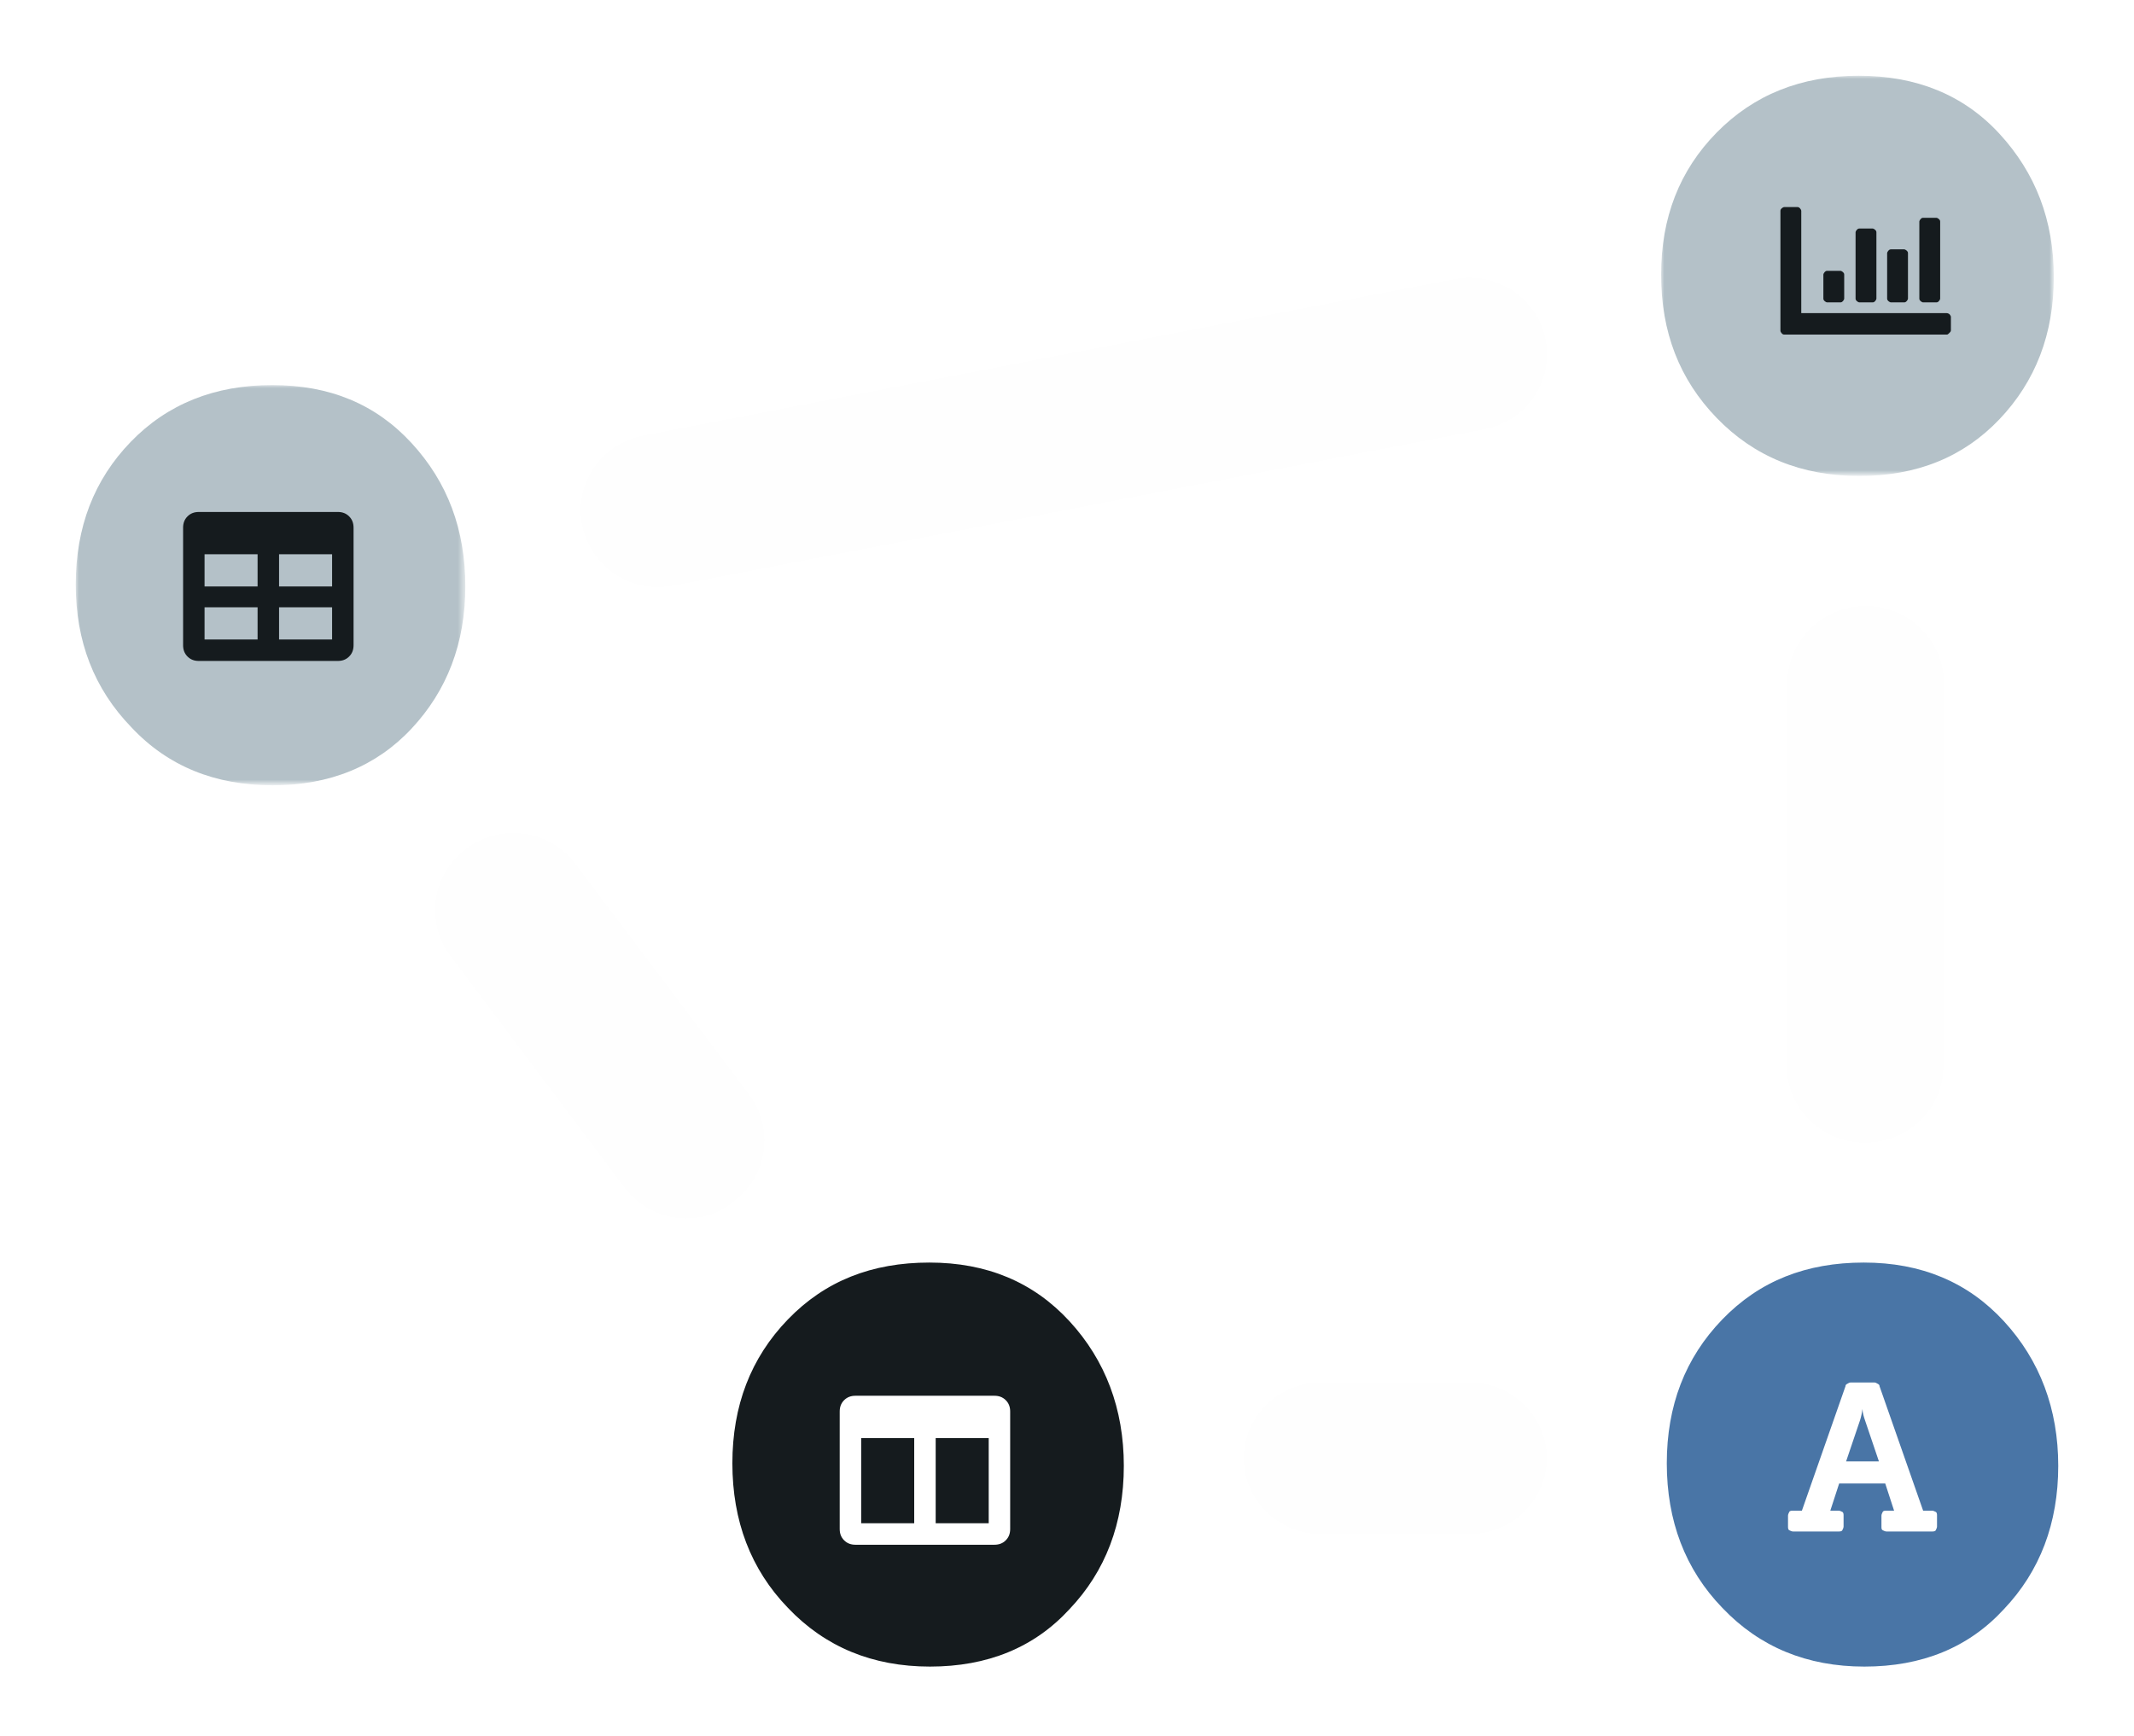 <?xml version="1.0" encoding="utf-8"?>
<!-- Generator: Adobe Illustrator 22.1.0, SVG Export Plug-In . SVG Version: 6.00 Build 0)  -->
<svg version="1.1" id="Livello_1" xmlns="http://www.w3.org/2000/svg" xmlns:xlink="http://www.w3.org/1999/xlink" x="0px" y="0px"
	 viewBox="0 0 338 275" style="enable-background:new 0 0 338 275;" xml:space="preserve">
<style type="text/css">
  :root{
    --primary: #4975A6;
  }
	.st0{fill:#FEFEFE;}
	.st1{filter:url(#Adobe_OpacityMaskFilter);}
	.st2{fill:#FFFFFF;}
	.st3{mask:url(#mask-2_1_);fill:#FFFFFF;fill-opacity:5.000000e-02;}
	.st4{fill:#4975A6;}
	.st5{enable-background:new    ;}
	.st6{filter:url(#Adobe_OpacityMaskFilter_1_);}
	.st7{mask:url(#mask-4_1_);fill:#FFFFFF;fill-opacity:5.000000e-02;}
	.st8{fill:#151B1E;}
	.st9{filter:url(#Adobe_OpacityMaskFilter_2_);}
	.st10{mask:url(#mask-6_1_);fill:#B0BEC5;}
	.st11{filter:url(#Adobe_OpacityMaskFilter_3_);}
	.st12{mask:url(#mask-8_1_);fill:#FFFFFF;fill-opacity:5.000000e-02;}
	.st13{filter:url(#Adobe_OpacityMaskFilter_4_);}
	.st14{mask:url(#mask-10_1_);fill:#B0BEC5;}
	.st15{filter:url(#Adobe_OpacityMaskFilter_5_);}
	.st16{mask:url(#mask-12_1_);fill:#FFFFFF;fill-opacity:5.000000e-02;}
</style>
<desc>Created by Daniele Tabellini @Nasonero @TeamDigitale.</desc>
<g id="PITTOGRAMMA-ILLUSTRAZIONE-2018">
	<g id="PITTOGRAMMA-ILLUSTRAZIONE" transform="translate(-168, -252)">
		<g id="Group-23" transform="translate(168, 252)">
			<path id="Fill-1" class="st0" d="M104.2,93c-5.7,0-10.8-4-12-9.8c-1.3-6.6,3-12.9,9.7-14.2l128.6-24.8c6.6-1.2,13,3,14.3,9.6
				c1.3,6.6-3,12.9-9.7,14.2L106.5,92.8C105.8,92.9,105,93,104.2,93"/>
			<path id="Fill-3" class="st0" d="M295.4,181L295.4,181c-6.9,0-12.5-5.5-12.4-12.3l0.1-60.5c0-6.7,5.6-12.2,12.4-12.2h0
				c6.9,0,12.4,5.5,12.4,12.3l-0.1,60.5C307.9,175.5,302.3,181,295.4,181"/>
			<path id="Fill-5" class="st0" d="M232.8,243h-23.6c-6.7,0-12.2-5.4-12.2-12s5.5-12,12.2-12h23.6c6.7,0,12.2,5.4,12.2,12
				S239.5,243,232.8,243"/>
			<path id="Fill-7" class="st0" d="M108.7,193c-3.7,0-7.4-1.7-9.8-4.9l-27.5-36.6c-4.1-5.4-3-13.1,2.5-17.1c5.4-4,13.1-3,17.2,2.4
				l27.5,36.5c4.1,5.4,3,13.1-2.5,17.1C113.9,192.2,111.3,193,108.7,193"/>
			<g id="Group-20" transform="translate(252, 188)">
				<g id="Group-19">
					<g id="Group-14-Copy">
						<g id="Clip-13">
						</g>
						<defs>
							<filter id="Adobe_OpacityMaskFilter" filterUnits="userSpaceOnUse" x="0" y="0" width="86" height="87">
								<feColorMatrix  type="matrix" values="1 0 0 0 0  0 1 0 0 0  0 0 1 0 0  0 0 0 1 0"/>
							</filter>
						</defs>
						<mask maskUnits="userSpaceOnUse" x="0" y="0" width="86" height="87" id="mask-2_1_">
							<g class="st1">
								<polygon id="path-1_1_" class="st2" points="0,0 86,0 86,87 0,87 								"/>
							</g>
						</mask>
						<path id="Fill-12" class="st3" d="M43.4,87c-12.6,0-23-4.2-31.2-12.6S0,55.7,0,43.3c0-12.4,4.1-22.7,12.2-30.9S30.6,0,43.3,0
							c12.6,0,22.9,4.2,30.8,12.6C82,21.1,86,31.4,86,43.8c0,12.4-4,22.7-11.9,30.9C66.2,82.9,56,87,43.4,87"/>
					</g>
					<path id="Fill-15" class="st4" d="M20.8,66.7C14.9,60.6,12,52.9,12,43.8c0-9.1,2.9-16.7,8.8-22.8S34.1,12,43.2,12
						c9.1,0,16.5,3.1,22.2,9.3c5.7,6.2,8.6,13.9,8.6,22.9c0,9.1-2.9,16.7-8.6,22.7C59.8,73,52.4,76,43.3,76
						C34.2,76,26.7,72.9,20.8,66.7z"/>
					<g class="st5">
						<path class="st2" d="M39.2,51.3c0.2,0,0.4,0.1,0.6,0.2s0.2,0.4,0.2,0.6v1.7c0,0.2-0.1,0.4-0.2,0.6s-0.4,0.2-0.6,0.2H32
							c-0.2,0-0.4-0.1-0.6-0.2s-0.2-0.4-0.2-0.6v-1.7c0-0.2,0.1-0.4,0.2-0.6s0.4-0.2,0.6-0.2h1.4l6.9-19.7c0-0.2,0.1-0.3,0.3-0.4
							s0.3-0.2,0.5-0.2h3.8c0.2,0,0.3,0.1,0.5,0.2s0.3,0.2,0.3,0.4l6.9,19.7H54c0.2,0,0.4,0.1,0.6,0.2s0.2,0.4,0.2,0.6v1.7
							c0,0.2-0.1,0.4-0.2,0.6s-0.4,0.2-0.6,0.2h-7.2c-0.2,0-0.4-0.1-0.6-0.2S46,54.1,46,53.8v-1.7c0-0.2,0.1-0.4,0.2-0.6
							s0.4-0.2,0.6-0.2H48L46.6,47h-7.3l-1.4,4.3H39.2z M42.6,37l-2.2,6.5h5.2L43.4,37c-0.2-0.6-0.4-1.2-0.4-1.8
							C42.9,35.8,42.8,36.4,42.6,37z"/>
					</g>
				</g>
			</g>
			<g id="Group-21" transform="translate(104, 188)">
				<g id="Group-14-Copy-2">
					<g id="Clip-13_1_">
					</g>
					<defs>
						<filter id="Adobe_OpacityMaskFilter_1_" filterUnits="userSpaceOnUse" x="0" y="0" width="86" height="87">
							<feColorMatrix  type="matrix" values="1 0 0 0 0  0 1 0 0 0  0 0 1 0 0  0 0 0 1 0"/>
						</filter>
					</defs>
					<mask maskUnits="userSpaceOnUse" x="0" y="0" width="86" height="87" id="mask-4_1_">
						<g class="st6">
							<polygon id="path-3_1_" class="st2" points="0,0 86,0 86,87 0,87 							"/>
						</g>
					</mask>
					<path id="Fill-12_1_" class="st7" d="M12.2,74.4C4.1,66,0,55.7,0,43.3c0-12.4,4.1-22.7,12.2-30.9S30.6,0,43.3,0
						c12.6,0,22.9,4.2,30.8,12.6C82,21.1,86,31.4,86,43.8c0,12.4-4,22.7-11.9,30.9C66.2,82.9,56,87,43.4,87
						C30.8,87,20.4,82.8,12.2,74.4z"/>
				</g>
				<path id="Fill-17" class="st8" d="M20.8,66.7C14.9,60.6,12,52.9,12,43.8c0-9.1,2.9-16.7,8.8-22.8S34.1,12,43.2,12
					c9.1,0,16.5,3.1,22.2,9.3c5.7,6.2,8.6,13.9,8.6,22.9c0,9.1-2.9,16.7-8.6,22.7C59.8,73,52.4,76,43.3,76
					C34.2,76,26.7,72.9,20.8,66.7z"/>
				<g class="st5">
					<path class="st2" d="M53.5,33.1c0.7,0,1.3,0.2,1.8,0.7s0.7,1.1,0.7,1.8v18.6c0,0.7-0.2,1.3-0.7,1.8s-1.1,0.7-1.8,0.7H31.5
						c-0.7,0-1.3-0.2-1.8-0.7S29,54.9,29,54.2V35.6c0-0.7,0.2-1.3,0.7-1.8s1.1-0.7,1.8-0.7H53.5z M40.8,53.3V39.8h-8.4v13.5H40.8z
						 M52.6,53.3V39.8h-8.4v13.5H52.6z"/>
				</g>
			</g>
			<g id="Group-18" transform="translate(251, 0)">
				<g id="Group-14" transform="translate(12, 12)">
					<g id="Clip-13_2_">
					</g>
					<defs>
						<filter id="Adobe_OpacityMaskFilter_2_" filterUnits="userSpaceOnUse" x="0.1" y="0" width="62.3" height="63.4">
							<feColorMatrix  type="matrix" values="1 0 0 0 0  0 1 0 0 0  0 0 1 0 0  0 0 0 1 0"/>
						</filter>
					</defs>
					<mask maskUnits="userSpaceOnUse" x="0.1" y="0" width="62.3" height="63.4" id="mask-6_1_">
						<g class="st9">
							<polygon id="path-5_1_" class="st2" points="0.1,0 62.3,0 62.3,63.4 0.1,63.4 							"/>
						</g>
					</mask>
					<path id="Fill-12_2_" class="st10" d="M31.5,63.4c-9.2,0-16.7-3.1-22.6-9.2S0.1,40.6,0.1,31.5C0.1,22.5,3,15,8.9,9
						s13.4-9,22.5-9C40.5,0,48,3,53.7,9.2c5.7,6.2,8.6,13.7,8.6,22.7c0,9-2.9,16.5-8.6,22.5C48,60.4,40.6,63.4,31.5,63.4"/>
				</g>
				<g id="Group-14_1_">
					<g id="Clip-13_3_">
					</g>
					<defs>
						<filter id="Adobe_OpacityMaskFilter_3_" filterUnits="userSpaceOnUse" x="0" y="0" width="86" height="87">
							<feColorMatrix  type="matrix" values="1 0 0 0 0  0 1 0 0 0  0 0 1 0 0  0 0 0 1 0"/>
						</filter>
					</defs>
					<mask maskUnits="userSpaceOnUse" x="0" y="0" width="86" height="87" id="mask-8_1_">
						<g class="st11">
							<polygon id="path-7_1_" class="st2" points="0,0 86,0 86,87 0,87 							"/>
						</g>
					</mask>
					<path id="Fill-12_3_" class="st12" d="M12.2,74.4C4.1,66,0,55.7,0,43.3c0-12.4,4.1-22.7,12.2-30.9S30.6,0,43.3,0
						c12.6,0,22.9,4.2,30.8,12.6C82,21.1,86,31.4,86,43.8c0,12.4-4,22.7-11.9,30.9C66.2,82.9,56,87,43.4,87
						C30.8,87,20.4,82.8,12.2,74.4z"/>
				</g>
				<g class="st5">
					<path class="st8" d="M57.8,49.8c0.1,0.1,0.2,0.3,0.2,0.4v2.1c0,0.2-0.1,0.3-0.2,0.4S57.5,53,57.4,53H31.6
						c-0.2,0-0.3-0.1-0.4-0.2S31,52.5,31,52.4v-19c0-0.2,0.1-0.3,0.2-0.4s0.3-0.2,0.4-0.2h2.1c0.2,0,0.3,0.1,0.4,0.2
						s0.2,0.3,0.2,0.4v16.2h23C57.5,49.6,57.7,49.7,57.8,49.8z M41.1,43.5c0-0.2-0.1-0.3-0.2-0.4s-0.3-0.2-0.4-0.2h-2.1
						c-0.2,0-0.3,0.1-0.4,0.2s-0.2,0.3-0.2,0.4v3.8c0,0.2,0.1,0.3,0.2,0.4s0.3,0.2,0.4,0.2h2.1c0.2,0,0.3-0.1,0.4-0.2
						s0.2-0.3,0.2-0.4V43.5z M46.2,36.8c0-0.2-0.1-0.3-0.2-0.4s-0.3-0.2-0.4-0.2h-2.1c-0.2,0-0.3,0.1-0.4,0.2s-0.2,0.3-0.2,0.4v10.5
						c0,0.2,0.1,0.3,0.2,0.4s0.3,0.2,0.4,0.2h2.1c0.2,0,0.3-0.1,0.4-0.2s0.2-0.3,0.2-0.4V36.8z M51.2,40.1c0-0.2-0.1-0.3-0.2-0.4
						s-0.3-0.2-0.4-0.2h-2.1c-0.2,0-0.3,0.1-0.4,0.2s-0.2,0.3-0.2,0.4v7.2c0,0.2,0.1,0.3,0.2,0.4s0.3,0.2,0.4,0.2h2.1
						c0.2,0,0.3-0.1,0.4-0.2s0.2-0.3,0.2-0.4V40.1z M56.3,35.1c0-0.2-0.1-0.3-0.2-0.4s-0.3-0.2-0.4-0.2h-2.1c-0.2,0-0.3,0.1-0.4,0.2
						s-0.2,0.3-0.2,0.4v12.2c0,0.2,0.1,0.3,0.2,0.4s0.3,0.2,0.4,0.2h2.1c0.2,0,0.3-0.1,0.4-0.2s0.2-0.3,0.2-0.4V35.1z"/>
				</g>
			</g>
			<g id="Group-22" transform="translate(0, 50)">
				<g id="Group-11" transform="translate(12, 11)">
					<g id="Clip-10">
					</g>
					<defs>
						<filter id="Adobe_OpacityMaskFilter_4_" filterUnits="userSpaceOnUse" x="0" y="0" width="61.7" height="63.4">
							<feColorMatrix  type="matrix" values="1 0 0 0 0  0 1 0 0 0  0 0 1 0 0  0 0 0 1 0"/>
						</filter>
					</defs>
					<mask maskUnits="userSpaceOnUse" x="0" y="0" width="61.7" height="63.4" id="mask-10_1_">
						<g class="st13">
							<polygon id="path-9_1_" class="st2" points="0,0 61.7,0 61.7,63.4 0,63.4 							"/>
						</g>
					</mask>
					<path id="Fill-9" class="st14" d="M8.8,54.2C2.9,48.1,0,40.6,0,31.6C0,22.5,2.9,15,8.7,9S22,0,31.1,0c9.1,0,16.4,3,22.1,9.2
						c5.7,6.2,8.5,13.7,8.5,22.7c0,9-2.9,16.5-8.5,22.5c-5.6,6-13,9-22,9C22.1,63.4,14.6,60.4,8.8,54.2z"/>
				</g>
				<g id="Group-14_2_">
					<g id="Clip-13_4_">
					</g>
					<defs>
						<filter id="Adobe_OpacityMaskFilter_5_" filterUnits="userSpaceOnUse" x="0" y="0" width="86" height="87">
							<feColorMatrix  type="matrix" values="1 0 0 0 0  0 1 0 0 0  0 0 1 0 0  0 0 0 1 0"/>
						</filter>
					</defs>
					<mask maskUnits="userSpaceOnUse" x="0" y="0" width="86" height="87" id="mask-12_1_">
						<g class="st15">
							<polygon id="path-11_1_" class="st2" points="0,0 86,0 86,87 0,87 							"/>
						</g>
					</mask>
					<path id="Fill-12_4_" class="st16" d="M12.2,74.4C4.1,66,0,55.7,0,43.3c0-12.4,4.1-22.7,12.2-30.9S30.6,0,43.3,0
						c12.6,0,22.9,4.2,30.8,12.6C82,21.1,86,31.4,86,43.8c0,12.4-4,22.7-11.9,30.9C66.2,82.9,56,87,43.4,87
						C30.8,87,20.4,82.8,12.2,74.4z"/>
				</g>
				<g class="st5">
					<path class="st8" d="M53.5,31.1c0.7,0,1.3,0.2,1.8,0.7s0.7,1.1,0.7,1.8v18.6c0,0.7-0.2,1.3-0.7,1.8s-1.1,0.7-1.8,0.7H31.5
						c-0.7,0-1.3-0.2-1.8-0.7S29,52.9,29,52.2V33.6c0-0.7,0.2-1.3,0.7-1.8s1.1-0.7,1.8-0.7H53.5z M40.8,42.9v-5.1h-8.4v5.1H40.8z
						 M40.8,51.3v-5.1h-8.4v5.1H40.8z M52.6,42.9v-5.1h-8.4v5.1H52.6z M52.6,51.3v-5.1h-8.4v5.1H52.6z"/>
				</g>
			</g>
		</g>
	</g>
</g>
</svg>
